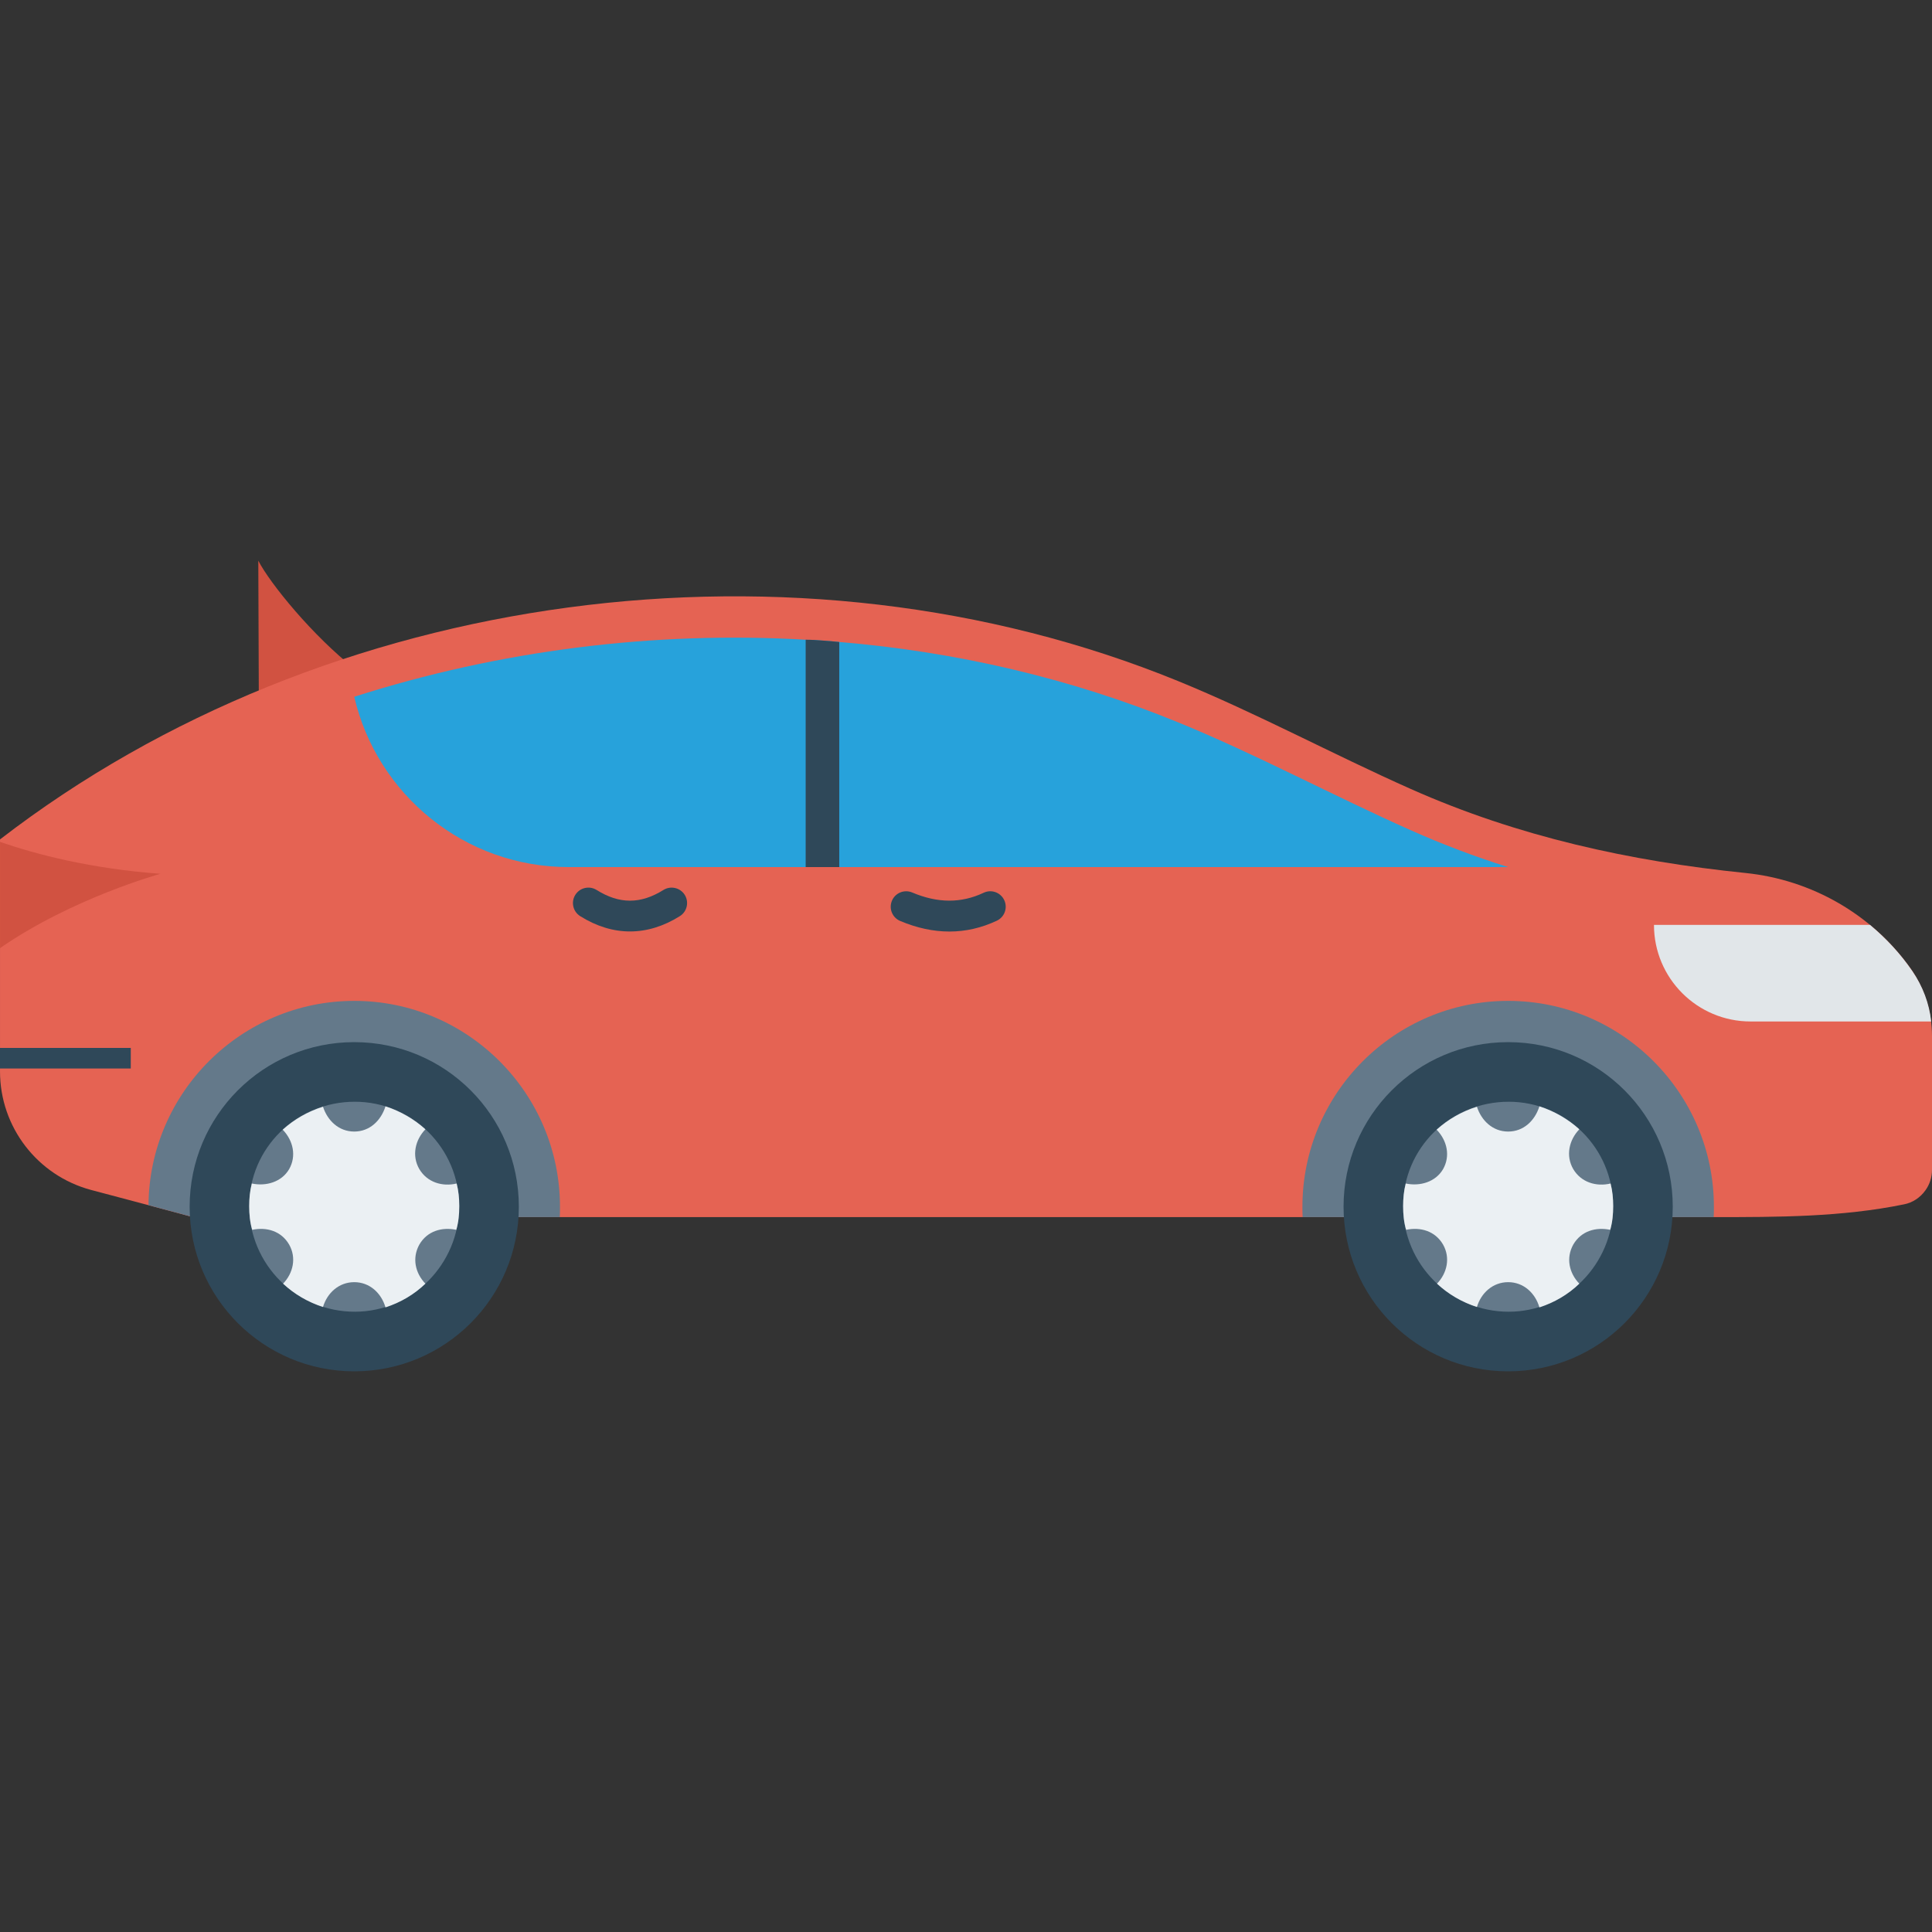 <?xml version="1.0" encoding="iso-8859-1"?>
<!-- Generator: Adobe Illustrator 19.0.0, SVG Export Plug-In . SVG Version: 6.00 Build 0)  -->
<svg version="1.1" id="Capa_1" xmlns="http://www.w3.org/2000/svg" xmlns:xlink="http://www.w3.org/1999/xlink" x="0px" y="0px"
	 viewBox="0 0 468.293 468.293" style="enable-background:new 0 0 468.293 468.293;" xml:space="preserve">
<rect x="0" y="0" width="468.293" height="468.293" fill="#333333" stroke="none"/>
<path style="fill:#D15241;" d="M86.086,162.187l-23.352,7.18c-0.063-16.734-0.125-33.467-0.125-33.467
	C65.419,141.394,75.909,154.257,86.086,162.187z"/>
<path style="fill:#E56353;" d="M468.293,251.136v32.398c0,1.797-0.55,3.544-1.598,4.992c-1.248,1.747-3.095,2.995-5.192,3.394
	c-15.076,3.095-30.65,3.095-46.125,3.095H46.777l-10.783-2.895l-13.927-3.694C9.038,284.931,0.003,273.15,0.003,259.722v-56.259
	c79.072-61.001,193.086-76.126,285.536-38.388c19.169,7.837,37.439,17.721,56.409,26.157c26.008,11.581,53.264,17.522,81.118,20.367
	c16.074,1.647,30.7,10.034,40.035,23.162C466.495,239.555,468.293,245.295,468.293,251.136z"/>
<path style="fill:#D15241;" d="M38.89,211.799c0,0-21.415,5.891-38.887,18.021v-25.758C8.839,207.107,21.967,210.551,38.89,211.799z
	"/>
<g>
	<rect y="254.002" style="fill:#2F4859;" width="31.7" height="4.989"/>
	<path style="fill:#2F4859;" d="M152.704,225.773c-4.063,0-8.124-1.238-12.073-3.71c-1.753-1.102-2.281-3.412-1.182-5.163
		c1.097-1.755,3.408-2.272,5.16-1.185c5.518,3.461,10.669,3.461,16.202,0c1.745-1.087,4.058-0.561,5.16,1.185
		c1.097,1.755,0.565,4.066-1.187,5.163C160.833,224.54,156.767,225.773,152.704,225.773z"/>
	<path style="fill:#2F4859;" d="M230.119,225.793c-3.893,0-7.878-0.858-11.929-2.564c-1.906-0.804-2.798-3.003-1.994-4.909
		c0.802-1.901,3-2.793,4.904-1.994c6.196,2.618,11.865,2.642,17.335,0.063c1.87-0.887,4.102-0.078,4.982,1.794
		c0.88,1.872,0.076,4.1-1.794,4.982C237.902,224.915,234.058,225.793,230.119,225.793z"/>
</g>
<path style="fill:#E1E6E9;" d="M468.093,247.592h-43.779c-12.929,0-23.412-10.483-23.412-23.412h52.365
	c3.894,3.245,7.388,6.988,10.283,11.232C466.046,239.055,467.643,243.249,468.093,247.592z"/>
<path style="fill:#64798A;" d="M415.428,292.519c0,0.849,0,1.697-0.05,2.496H315.74c-0.05-0.799-0.05-1.647-0.05-2.496
	c0-27.505,22.364-49.919,49.869-49.919S415.428,265.013,415.428,292.519z"/>
<path style="fill:#2F4859;" d="M325.662,292.496c0,22.048,17.849,39.897,39.901,39.897c22.044,0,39.892-17.849,39.892-39.897
	c0-22.048-17.849-39.895-39.892-39.895C343.511,252.602,325.662,270.448,325.662,292.496z"/>
<path style="fill:#64798A;" d="M340.098,292.35c0,14.121,11.478,25.596,25.6,25.596c13.827,0,25.298-11.475,25.298-25.596
	c0-14.121-11.471-25.301-25.298-25.301C351.576,267.049,340.098,278.229,340.098,292.35z"/>
<path style="fill:#EBF0F3;" d="M340.099,292.344c0,2.007,0.183,3.924,0.729,5.749c3.469-0.73,7.027,0.274,8.943,3.559
	c1.825,3.194,1.005,6.936-1.459,9.491c2.738,2.555,6.022,4.472,9.674,5.658c1.003-3.377,3.832-6.023,7.575-6.023
	c3.741,0,6.568,2.647,7.573,6.115c3.652-1.186,6.936-3.103,9.674-5.749c-2.464-2.556-3.286-6.206-1.459-9.491
	c1.916-3.285,5.474-4.289,8.943-3.559c0.546-1.825,0.729-3.741,0.729-5.749c0-1.917-0.183-3.742-0.639-5.476
	c-3.467,0.822-7.116-0.274-9.032-3.468c-1.918-3.285-1.005-7.118,1.459-9.674c-2.738-2.464-6.022-4.38-9.674-5.567
	c-1.094,3.468-3.832,6.114-7.573,6.114c-3.743,0-6.481-2.646-7.575-6.023c-3.743,1.186-7.027,3.103-9.765,5.567
	c2.556,2.646,3.375,6.388,1.551,9.582c-1.825,3.103-5.566,4.198-9.035,3.468C340.281,288.602,340.099,290.428,340.099,292.344z"/>
<path style="fill:#64798A;" d="M135.732,292.519c0,0.849,0,1.697-0.05,2.496H46.777l-10.783-2.895
	c0.2-27.306,22.513-49.52,49.869-49.52C113.369,242.6,135.732,265.013,135.732,292.519z"/>
<path style="fill:#2F4859;" d="M45.967,292.496c0,22.048,17.849,39.897,39.901,39.897c22.044,0,39.892-17.849,39.892-39.897
	c0-22.048-17.849-39.895-39.892-39.895C63.815,252.602,45.967,270.448,45.967,292.496z"/>
<path style="fill:#64798A;" d="M60.402,292.35c0,14.121,11.478,25.596,25.6,25.596c13.827,0,25.298-11.475,25.298-25.596
	c0-14.121-11.471-25.301-25.298-25.301C71.88,267.049,60.402,278.229,60.402,292.35z"/>
<path style="fill:#EBF0F3;" d="M60.403,292.344c0,2.007,0.183,3.924,0.729,5.749c3.469-0.73,7.027,0.274,8.943,3.559
	c1.825,3.194,1.005,6.936-1.459,9.491c2.738,2.555,6.022,4.472,9.674,5.658c1.003-3.377,3.832-6.023,7.575-6.023
	c3.741,0,6.568,2.647,7.573,6.115c3.652-1.186,6.936-3.103,9.674-5.749c-2.464-2.556-3.286-6.206-1.459-9.491
	c1.916-3.285,5.474-4.289,8.943-3.559c0.546-1.825,0.729-3.741,0.729-5.749c0-1.917-0.183-3.742-0.639-5.476
	c-3.467,0.822-7.116-0.274-9.032-3.468c-1.918-3.285-1.005-7.118,1.459-9.674c-2.738-2.464-6.022-4.38-9.674-5.567
	c-1.094,3.468-3.832,6.114-7.573,6.114c-3.743,0-6.481-2.646-7.575-6.023c-3.743,1.186-7.027,3.103-9.765,5.567
	c2.556,2.646,3.375,6.388,1.551,9.582c-1.825,3.103-5.566,4.198-9.035,3.468C60.586,288.602,60.403,290.428,60.403,292.344z"/>
<g>
	<path style="fill:#27A2DB;" d="M199.379,155.26v54.911h-61.55c-25.259,0-46.474-17.621-51.966-41.283
		c35.143-11.232,72.582-15.974,109.423-13.828C196.684,155.061,198.032,155.161,199.379,155.26z"/>
	<path style="fill:#27A2DB;" d="M365.559,210.171h-166.18V155.26c1.348,0.1,2.696,0.2,4.044,0.349
		c28.254,2.346,56.059,8.786,82.116,19.469c19.169,7.837,37.439,17.721,56.409,26.157
		C349.685,204.68,357.572,207.675,365.559,210.171z"/>
</g>
<path style="fill:#2F4859;" d="M203.423,155.61v54.561h-8.137v-55.11c1.398,0,2.746,0.1,4.093,0.2
	C200.727,155.36,202.075,155.46,203.423,155.61z"/>
<g>
</g>
<g>
</g>
<g>
</g>
<g>
</g>
<g>
</g>
<g>
</g>
<g>
</g>
<g>
</g>
<g>
</g>
<g>
</g>
<g>
</g>
<g>
</g>
<g>
</g>
<g>
</g>
<g>
</g>
</svg>
